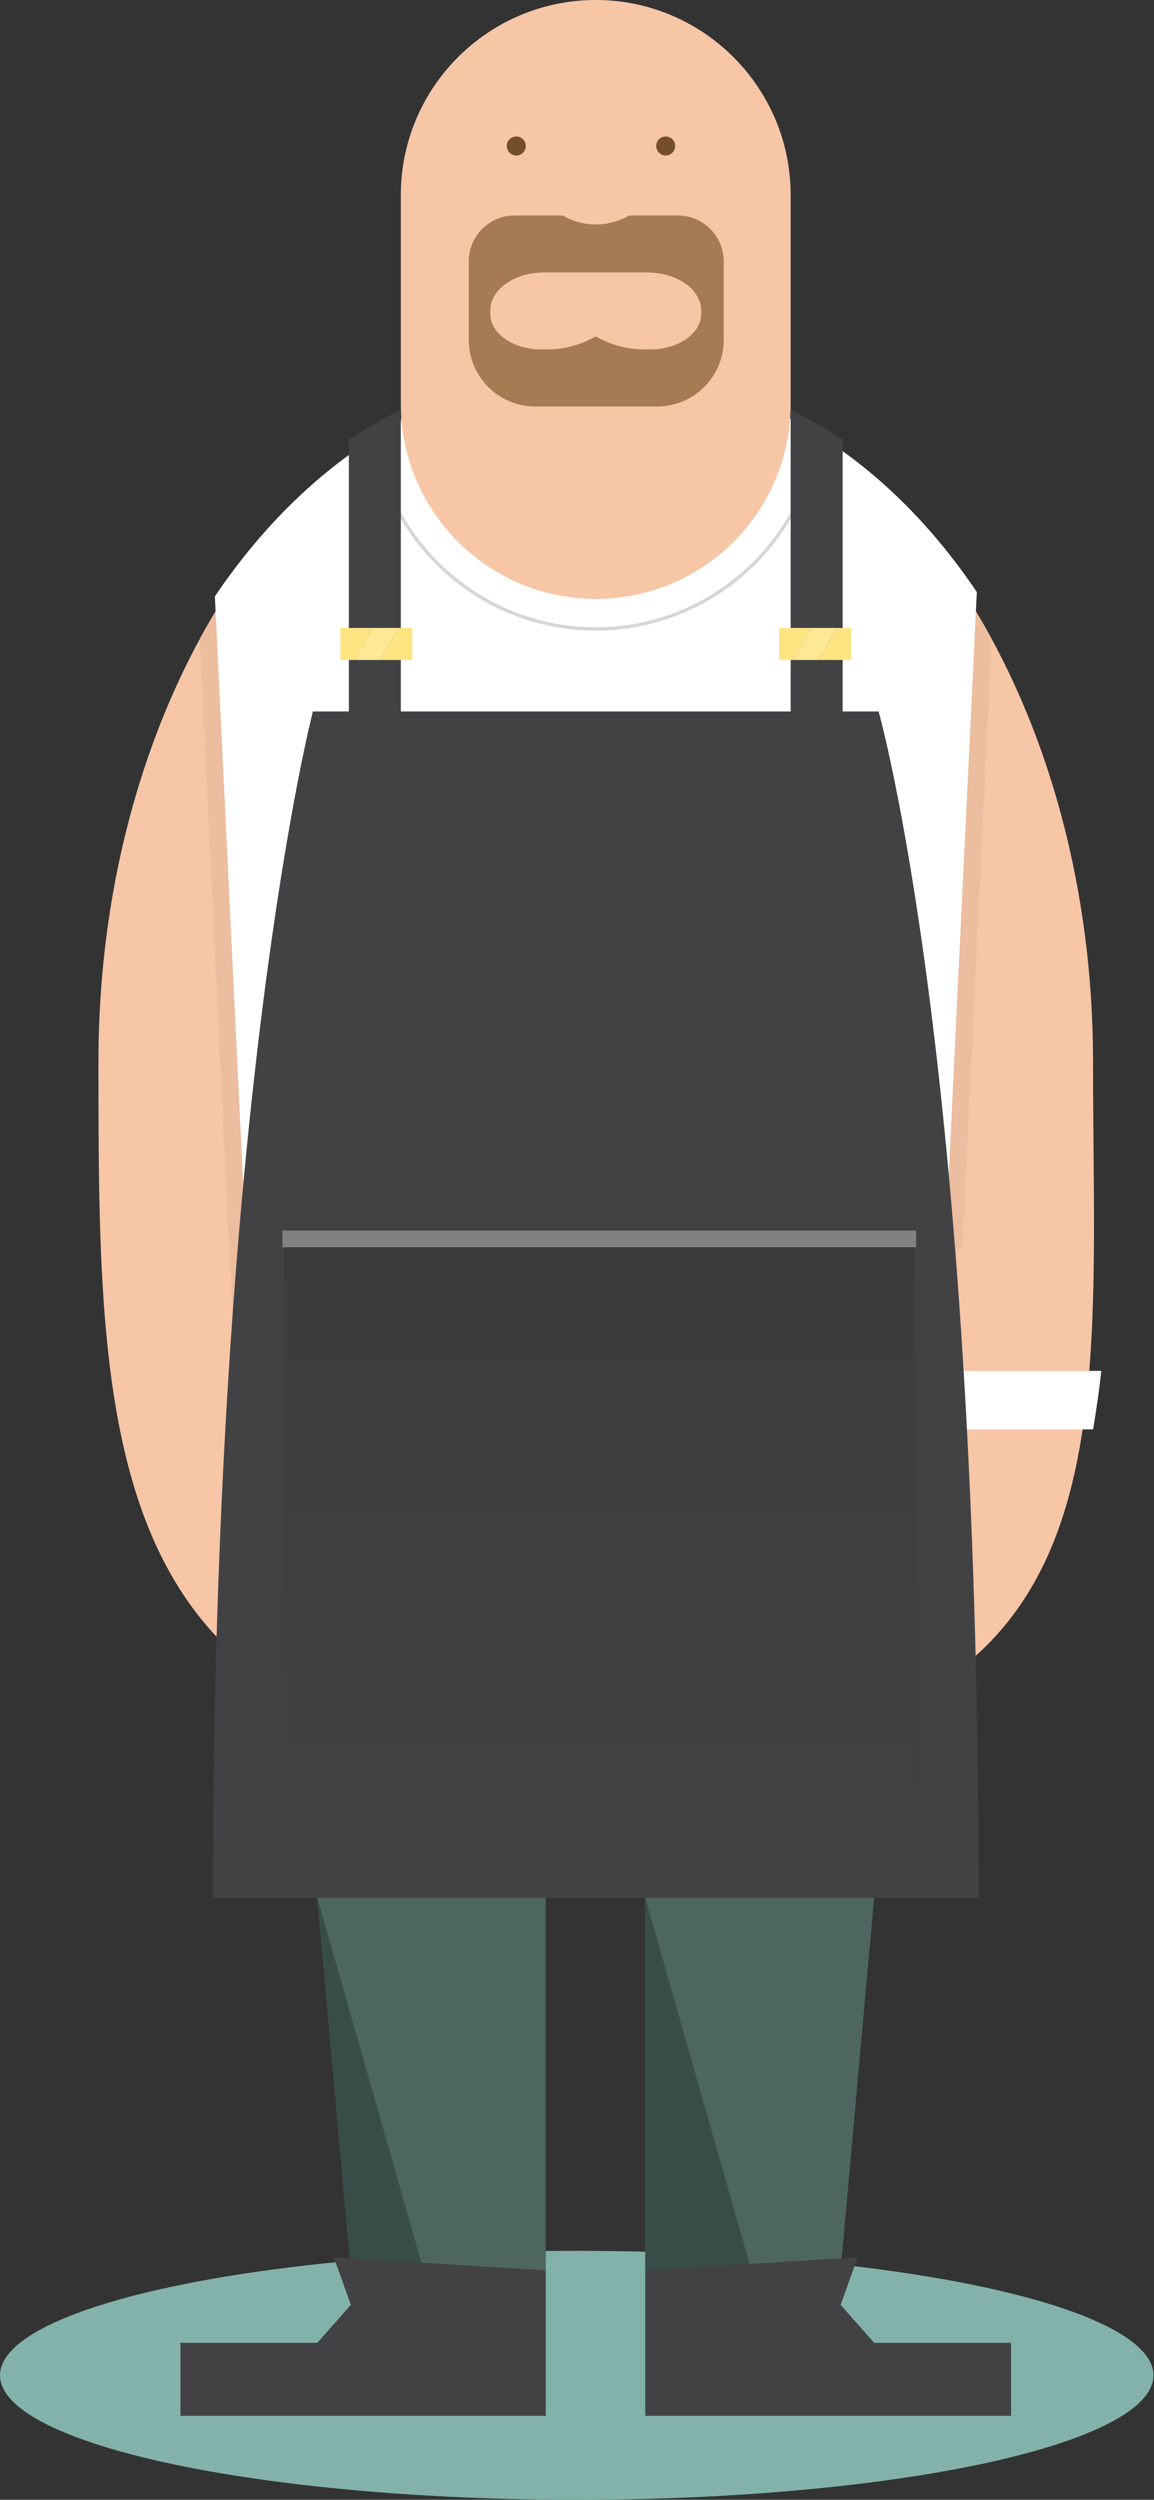 <?xml version="1.0" encoding="utf-8"?>
<!-- Generator: Adobe Illustrator 17.1.0, SVG Export Plug-In . SVG Version: 6.00 Build 0)  -->
<!DOCTYPE svg PUBLIC "-//W3C//DTD SVG 1.1//EN" "http://www.w3.org/Graphics/SVG/1.1/DTD/svg11.dtd">
<svg version="1.1" id="Layer_1" xmlns="http://www.w3.org/2000/svg" xmlns:xlink="http://www.w3.org/1999/xlink" x="0px" y="0px"
	 viewBox="0 0 230.9 500" enable-background="new 0 0 230.9 500" xml:space="preserve">
<rect x="0" y="0" width="230.9" height="500" fill="#333333" stroke="none"/>
<g>
	<ellipse fill="#82B2A9" cx="115.4" cy="475.1" rx="115.4" ry="24.9"/>
	<g>
		<g>
			<defs>
				<path id="SVGID_1_" d="M119.2,119.8c-21.5,0-39-17.5-39-39V39c0-21.5,17.5-39,39-39s39,17.5,39,39v41.8
					C158.2,102.4,140.7,119.8,119.2,119.8z"/>
			</defs>
			<clipPath id="SVGID_2_">
				<use xlink:href="#SVGID_1_"  overflow="visible"/>
			</clipPath>
		</g>
		<path fill="#F6C6A7" d="M218.7,212.3c0,77.1,9.2,139.6-99.5,139.6c-99.5,0-99.5-62.5-99.5-139.6S64.2,72.7,119.2,72.7
			S218.7,135.2,218.7,212.3z"/>
		<g>
			<defs>
				<path id="SVGID_3_" d="M119.2,351.9c-99.5,0-99.5-62.5-99.5-139.6S64.2,72.7,119.2,72.7s99.5,62.5,99.5,139.6"/>
			</defs>
			<clipPath id="SVGID_4_">
				<use xlink:href="#SVGID_3_"  overflow="visible"/>
			</clipPath>
			<polygon clip-path="url(#SVGID_4_)" fill="#ECBD9F" points="51.1,359.3 37.1,68.2 201.3,68.2 187.3,359.3 			"/>
		</g>
		<g>
			<defs>
				<path id="SVGID_5_" d="M221.6,212.3c0,79.3-45.8,143.6-102.4,143.6S16.8,291.6,16.8,212.3S63.4,74.1,119.9,74.1
					S221.6,133,221.6,212.3z"/>
			</defs>
			<clipPath id="SVGID_6_">
				<use xlink:href="#SVGID_5_"  overflow="visible"/>
			</clipPath>
			<polygon clip-path="url(#SVGID_6_)" fill="#FFFFFF" points="184,355.9 54.4,355.9 40.7,71.7 197.7,71.7 			"/>
		</g>
		<g>
			<g>
				<path fill="#F6C6A7" d="M119.2,119.8c-21.5,0-39-17.5-39-39V39c0-21.5,17.5-39,39-39s39,17.5,39,39v41.8
					C158.2,102.4,140.7,119.8,119.2,119.8z"/>
			</g>
			<circle fill="#754E2C" cx="103.3" cy="29.2" r="1.9"/>
			<circle fill="#754E2C" cx="133.2" cy="29.2" r="1.9"/>
			<path fill="#A47B53" d="M125.9,43.1L125.9,43.1c-4.2,2.4-9.2,2.4-13.3,0l-0.1,0H103c-5.1,0-9.2,4.1-9.2,9.2V68
				c0,7.3,5.9,13.3,13.3,13.3h24.4c7.3,0,13.3-5.9,13.3-13.3V52.3c0-5.1-4.1-9.2-9.2-9.2H125.9z M130.1,69.9h-1
				c-3.3,0-6.5-0.8-9.1-2.2l-0.8-0.4l-0.8,0.4c-2.6,1.4-5.8,2.2-9.1,2.2h-1c-5.6,0-10.2-3.2-10.2-7.1v-0.7c0-4.2,4.8-7.6,10.8-7.6
				h20.6c6,0,10.8,3.4,10.8,7.6v0.7C140.3,66.7,135.7,69.9,130.1,69.9z"/>
		</g>
		<g>
			<defs>
				<path id="SVGID_7_" d="M222.6,212.3c0,82.1-1.4,148.6-103.4,148.6c-106,0-106-66.5-106-148.6s47.4-148.6,106-148.6
					S222.6,130.3,222.6,212.3z"/>
			</defs>
			<clipPath id="SVGID_8_">
				<use xlink:href="#SVGID_7_"  overflow="visible"/>
			</clipPath>
			<rect x="188.6" y="274.2" clip-path="url(#SVGID_8_)" fill="#FFFFFF" width="39.5" height="11.7"/>
		</g>
		<g>
			<path fill="#424244" d="M195.8,379.6H42.6c0-160,20-237.3,20-237.3h113.2C175.8,142.4,195.8,212.3,195.8,379.6z"/>
		</g>
		<g>
			<polygon fill="#4D6660" points="109.2,454.1 70.2,454.1 63.5,379.6 109.2,379.6 			"/>
			<polygon fill="#394D48" points="86.4,459.9 70.2,454.1 63.5,379.6 			"/>
			<polygon fill="#4D6660" points="168.2,454.1 129.1,454.1 129.1,379.6 174.9,379.6 			"/>
			<polygon fill="#394D48" points="152,459.9 129.1,454.1 129.1,379.6 			"/>
		</g>
		<polygon fill="#424244" points="66.8,451.5 70.2,461 63.5,468.6 36.1,468.6 36.1,483.2 70.2,483.2 75.1,483.2 109.2,483.2 
			109.2,454.1 		"/>
		<polygon fill="#424244" points="171.6,451.5 168.2,461 174.9,468.6 202.3,468.6 202.3,483.2 168.2,483.2 163.3,483.2 129.1,483.2 
			129.1,454.1 		"/>
		<g>
			<path fill="none" stroke="#D7D6D6" stroke-width="0.666" stroke-miterlimit="10" d="M161.4,96.4c-6.4,17.1-22.9,29.4-42.2,29.4
				c-18.9,0-35-11.7-41.7-28.2"/>
		</g>
		<g>
			<defs>
				<ellipse id="SVGID_9_" cx="119.2" cy="212.3" rx="108.7" ry="139.6"/>
			</defs>
			<clipPath id="SVGID_10_">
				<use xlink:href="#SVGID_9_"  overflow="visible"/>
			</clipPath>
			<g clip-path="url(#SVGID_10_)">
				<rect x="69.8" y="72.7" fill="#424244" width="10.4" height="73"/>
				<rect x="158.2" y="72.7" fill="#424244" width="10.4" height="73"/>
			</g>
		</g>
		<linearGradient id="SVGID_11_" gradientUnits="userSpaceOnUse" x1="119.922" y1="357.166" x2="119.922" y2="247.819">
			<stop  offset="0" style="stop-color:#424244"/>
			<stop  offset="1" style="stop-color:#3B3B3D"/>
		</linearGradient>
		<linearGradient id="SVGID_12_" gradientUnits="userSpaceOnUse" x1="56.207" y1="302.492" x2="183.638" y2="302.492">
			<stop  offset="0" style="stop-color:#424244"/>
			<stop  offset="1" style="stop-color:#414143"/>
		</linearGradient>
		
			<rect x="56.5" y="247.8" fill="url(#SVGID_11_)" stroke="url(#SVGID_12_)" stroke-width="0.666" stroke-miterlimit="10" width="126.8" height="109.3"/>
		<line fill="none" stroke="#818181" stroke-width="3.332" stroke-miterlimit="10" x1="56.5" y1="247.8" x2="183.3" y2="247.8"/>
	</g>
	<g>
		<polygon fill="#FEE581" points="68.1,125.6 68.1,132 70.9,132 74.5,125.6 		"/>
		<polygon fill="#FEE581" points="82.5,125.6 79.8,125.6 76.1,132 82.5,132 		"/>
		<polygon fill="#FEE896" points="74.5,125.6 70.9,132 76.1,132 79.8,125.6 		"/>
	</g>
	<g>
		<polygon fill="#FEE581" points="155.9,125.6 155.9,132 158.6,132 162.3,125.6 		"/>
		<polygon fill="#FEE581" points="170.3,125.6 167.5,125.6 163.9,132 170.3,132 		"/>
		<polygon fill="#FEE896" points="162.3,125.6 158.6,132 163.9,132 167.5,125.6 		"/>
	</g>
</g>
</svg>
